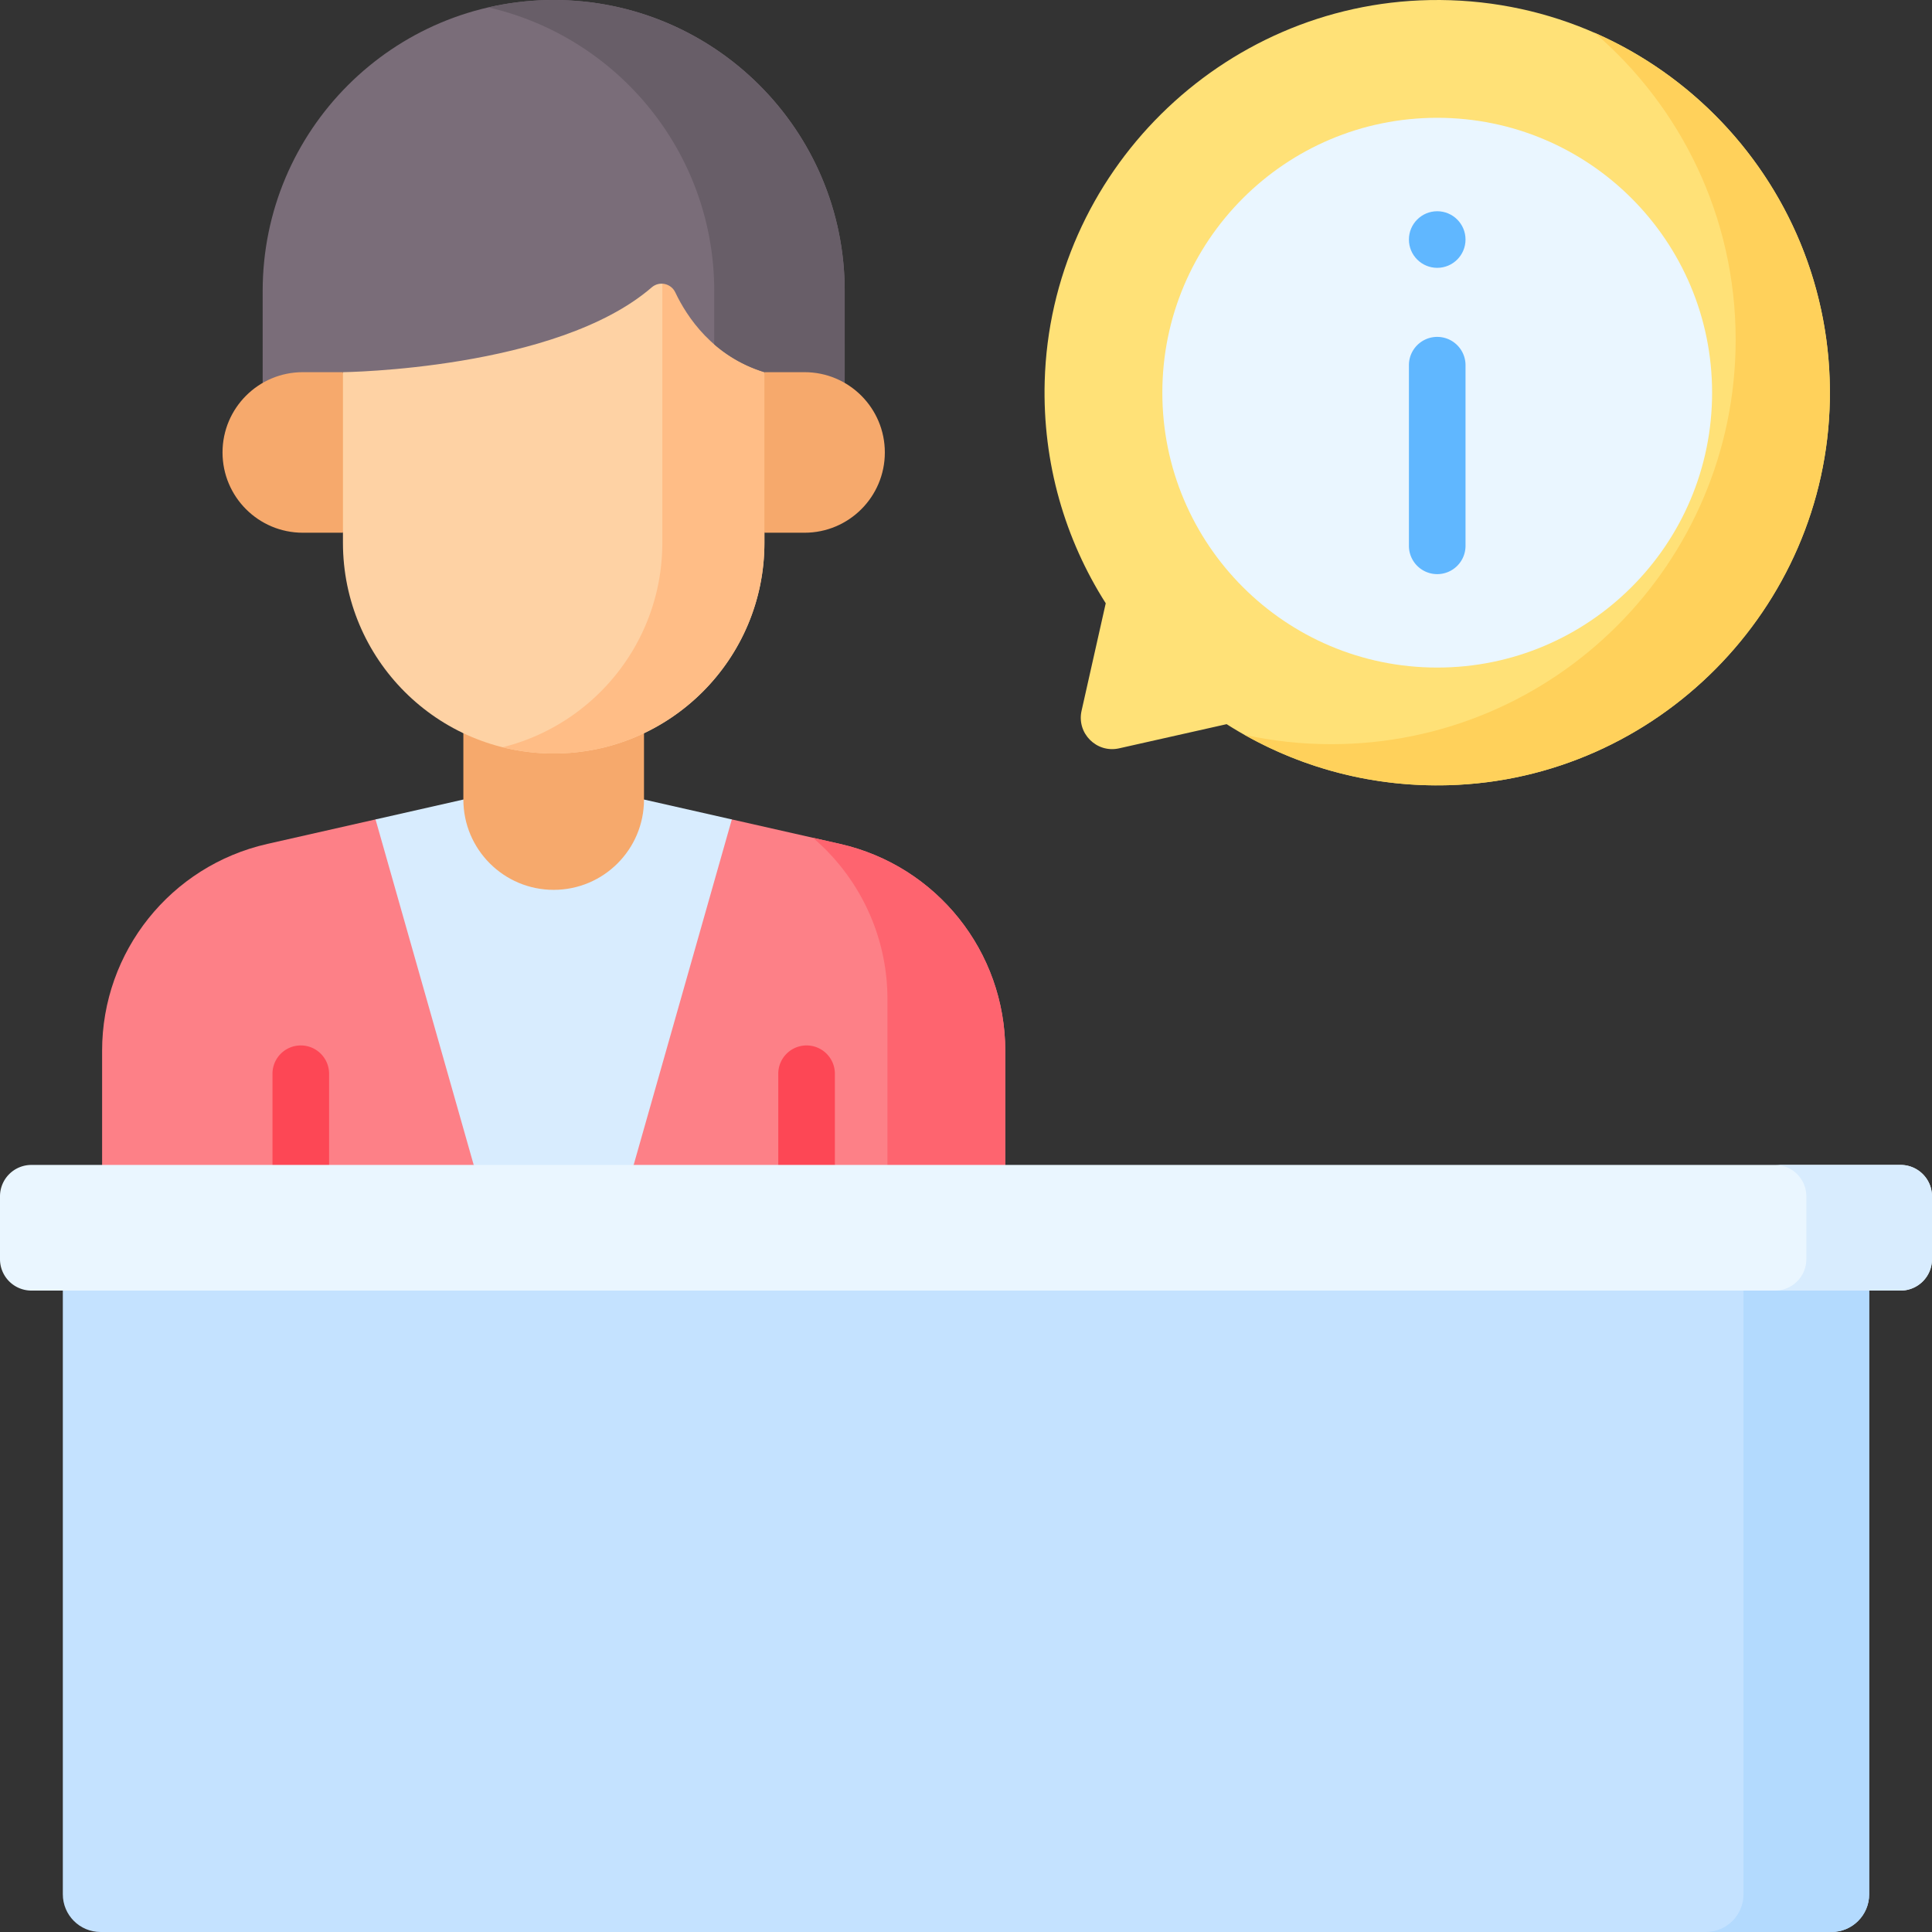 <svg xmlns="http://www.w3.org/2000/svg" version="1.1" xmlns:xlink="http://www.w3.org/1999/xlink" width="25" height="25" x="0" y="0" viewBox="0 0 512 512" style="enable-background:new 0 0 512 512" xml:space="preserve" class=""><rect x="0" y="0" width="512" height="512" fill="#333333" stroke="none"/><g><path fill="#c4e2ff" d="M485.35 512H26.65c-5.523 0-10-4.477-10-10V332.018h478.7V502c0 5.523-4.478 10-10 10z" opacity="1" data-original="#c4e2ff" class=""></path><path fill="#b3dafe" d="M462.049 332.018V502c0 5.523-4.477 10-10 10h33.301c5.523 0 10-4.477 10-10V332.018z" opacity="1" data-original="#b3dafe"></path><path fill="#ffe177" d="M378.872.019C323.608 1.059 278.38 45.867 276.854 101.12c-.598 21.649 5.421 41.856 16.177 58.752l-6.406 28.498c-1.34 5.962 3.986 11.289 9.948 9.948l28.498-6.406c16.896 10.756 37.103 16.775 58.751 16.177 55.253-1.526 100.06-46.753 101.102-102.017C486.037 47.01 437.934-1.093 378.872.019z" opacity="1" data-original="#ffe177" class=""></path><path fill="#ffd15b" d="M422.601 8.705c22.875 19.658 37.367 48.797 37.367 81.324 0 59.198-47.989 107.187-107.187 107.187-7.88 0-15.559-.858-22.955-2.472 15.881 8.961 34.34 13.888 53.997 13.345 55.253-1.526 100.06-46.753 101.102-102.017.818-43.489-25.048-81.034-62.324-97.367z" opacity="1" data-original="#ffd15b" class=""></path><path fill="#fd8087" d="m222.618 223.647-28.675-6.493v.002H99.521v-.002l-28.677 6.493c-25.606 5.798-43.786 28.553-43.786 54.808v40.262h239.346v-40.262c0-26.254-18.18-49.01-43.786-54.808z" opacity="1" data-original="#fd8087"></path><path fill="#d8ecfe" d="m167.925 308.72 26.018-91.564-23.276-5.271h-47.871l-23.275 5.271 26.017 91.564 21.193 13.936z" opacity="1" data-original="#d8ecfe"></path><path fill="#fe646f" d="m222.618 223.647-7.169-1.623c12.196 10.411 19.735 25.851 19.735 42.75v53.943h31.22v-40.262c0-26.254-18.18-49.01-43.786-54.808z" opacity="1" data-original="#fe646f"></path><path fill="#f6a96c" d="M146.731 235.82c-13.219 0-23.935-10.716-23.935-23.935v-25.496h47.87v25.496c0 13.219-10.716 23.935-23.935 23.935z" opacity="1" data-original="#f6a96c"></path><path fill="#fed2a4" d="M90.884 62.062v36.567l-9.049 21.275 9.049 21.275v2.659c0 30.844 25.004 55.847 55.847 55.847 30.844 0 55.847-25.004 55.847-55.847V62.062z" opacity="1" data-original="#fed2a4"></path><path fill="#ffbd86" d="M175.522 62.062v81.777c0 26.165-17.996 48.119-42.284 54.18a55.564 55.564 0 0 0 13.493 1.667c30.844 0 55.847-25.004 55.847-55.847v-2.659l7.929-21.275-7.929-21.275V62.062z" opacity="1" data-original="#ffbd86"></path><path fill="#7a6d79" d="M69.609 119.904h12.226l9.049-21.275s56.588-.629 81.827-22.471c2.016-1.745 5.111-1.078 6.251 1.333 3.064 6.479 9.949 16.937 23.616 21.138l15.957 21.275h5.319V77.122C223.854 34.529 189.325 0 146.731 0c-42.593 0-77.122 34.529-77.122 77.122z" opacity="1" data-original="#7a6d79"></path><path fill="#685e68" d="M146.731 0c-5.946 0-11.726.695-17.286 1.969 34.266 7.851 59.836 38.506 59.836 75.153V91.26a36.495 36.495 0 0 0 13.297 7.368l15.957 21.275h5.319V77.122C223.854 34.529 189.325 0 146.731 0z" opacity="1" data-original="#685e68"></path><path fill="#f6a96c" d="M213.217 141.179h-10.638v-42.55h10.638c11.75 0 21.275 9.525 21.275 21.275 0 11.75-9.526 21.275-21.275 21.275zM80.246 141.179h10.638v-42.55H80.246c-11.75 0-21.275 9.525-21.275 21.275 0 11.75 9.525 21.275 21.275 21.275z" opacity="1" data-original="#f6a96c"></path><circle cx="380.878" cy="104.065" r="72.846" fill="#eaf6ff" opacity="1" data-original="#eaf6ff"></circle><path fill="#fd4755" d="M79.711 326.218a7.5 7.5 0 0 1-7.5-7.5v-34.166c0-4.143 3.358-7.5 7.5-7.5s7.5 3.357 7.5 7.5v34.166a7.5 7.5 0 0 1-7.5 7.5zM213.751 326.218a7.5 7.5 0 0 1-7.5-7.5v-34.166c0-4.143 3.358-7.5 7.5-7.5s7.5 3.357 7.5 7.5v34.166a7.5 7.5 0 0 1-7.5 7.5z" opacity="1" data-original="#fd4755"></path><path fill="#60b7ff" d="M380.878 152.15a7.5 7.5 0 0 1-7.5-7.5V96.78c0-4.143 3.358-7.5 7.5-7.5s7.5 3.357 7.5 7.5v47.87a7.5 7.5 0 0 1-7.5 7.5z" opacity="1" data-original="#60b7ff"></path><circle cx="380.878" cy="63.48" r="7.5" fill="#60b7ff" opacity="1" data-original="#60b7ff"></circle><path fill="#eaf6ff" d="M503.675 342.018H8.325A8.325 8.325 0 0 1 0 333.693v-16.65a8.325 8.325 0 0 1 8.325-8.325h495.35a8.325 8.325 0 0 1 8.325 8.325v16.65a8.325 8.325 0 0 1-8.325 8.325z" opacity="1" data-original="#eaf6ff"></path><path fill="#d8ecfe" d="M503.675 308.717h-33.301a8.325 8.325 0 0 1 8.325 8.325v16.65a8.325 8.325 0 0 1-8.325 8.325h33.301a8.325 8.325 0 0 0 8.325-8.325v-16.65a8.325 8.325 0 0 0-8.325-8.325z" opacity="1" data-original="#d8ecfe"></path></g></svg>